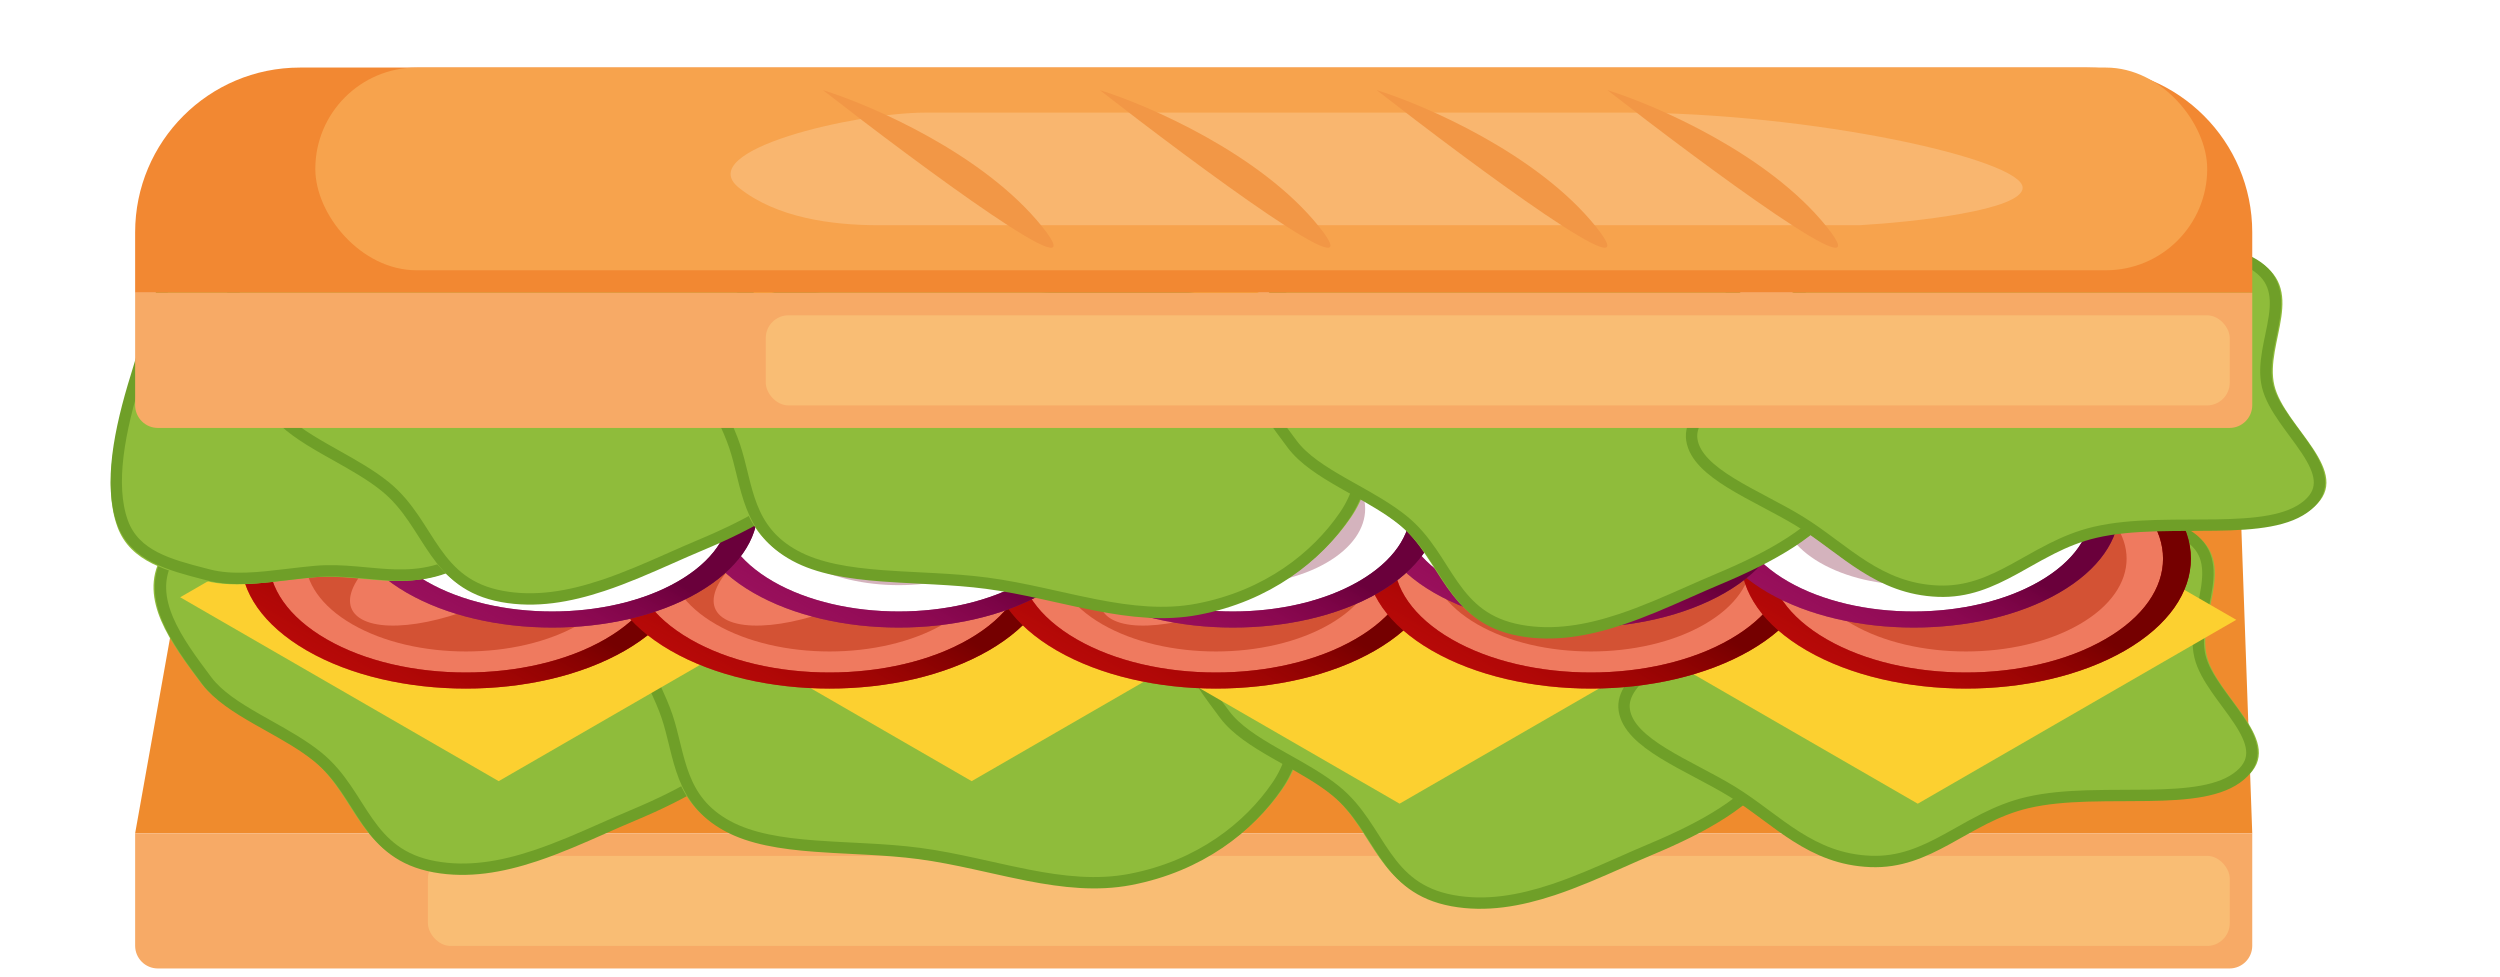 <svg class="sandwitch" preserveAspectRatio="none" viewBox="0 0 220 86" fill="none"
          xmlns="http://www.w3.org/2000/svg">
          <path d="M198.198 73.333H11.892L16.847 45.586H197.207L198.198 73.333Z" fill="#EF8B2D" />
          <path
            d="M11.892 73.333H198.198V83.225C198.198 84.33 197.303 85.225 196.198 85.225H13.892C12.787 85.225 11.892 84.33 11.892 83.225V73.333Z"
            fill="#F7AA66" />
          <rect x="37.658" y="75.315" width="158.559" height="7.928" rx="2" fill="#F9BD74" />
          <g filter="url(#filter0_d)">
            <path fill-rule="evenodd" clip-rule="evenodd"
              d="M59.256 47.464C61.629 49.826 64.347 51.932 65.601 54.569C67.01 57.53 68.598 60.613 66.9 63.535C65.058 66.705 60.715 69.09 56.021 71.055C50.589 73.329 44.417 76.777 38.053 75.609C31.535 74.413 31.428 69.029 27.468 65.815C24.435 63.354 19.718 61.813 17.635 59.039C15.02 55.555 12.203 51.735 14.164 48.094C16.251 44.221 21.98 41.282 28.213 39.404C34.48 37.515 42.24 36.033 48.656 37.699C54.879 39.315 55.834 44.057 59.256 47.464Z"
              fill="#8FBC3B" />
            <path
              d="M58.726 47.641C59.299 48.212 59.884 48.761 60.46 49.301C62.316 51.044 64.075 52.695 65.01 54.662C65.056 54.758 65.101 54.853 65.147 54.948C66.527 57.844 67.895 60.712 66.32 63.423C64.54 66.486 60.326 68.816 55.661 70.769C54.803 71.128 53.94 71.51 53.069 71.895C51.125 72.756 49.141 73.633 47.081 74.316C44.121 75.298 41.178 75.812 38.239 75.273C35.265 74.727 33.698 73.224 32.368 71.336C32.039 70.868 31.728 70.383 31.413 69.889C31.39 69.853 31.367 69.816 31.343 69.779C31.053 69.322 30.758 68.859 30.445 68.403C29.77 67.419 29 66.449 27.967 65.61C26.695 64.578 25.129 63.7 23.624 62.856C23.287 62.667 22.953 62.48 22.626 62.293C20.815 61.258 19.189 60.219 18.197 58.899C16.886 57.152 15.55 55.353 14.778 53.541C14.008 51.733 13.812 49.937 14.749 48.199C16.768 44.451 22.338 41.573 28.497 39.717C34.751 37.832 42.272 36.429 48.404 38.021C51.308 38.775 53.022 40.265 54.45 42.057C54.982 42.725 55.464 43.422 55.954 44.13C56.122 44.372 56.291 44.616 56.464 44.861C57.133 45.813 57.848 46.767 58.726 47.641Z"
              stroke="#6F9F28" />
          </g>
          <g filter="url(#filter1_d)">
            <path fill-rule="evenodd" clip-rule="evenodd"
              d="M102.378 49.551C107.282 51.407 111.075 54.181 112.884 57.391C114.892 60.954 115.304 64.854 112.945 68.3C110.457 71.934 106.072 75.503 99.642 76.731C93.436 77.917 87.183 75.305 80.756 74.451C74.862 73.668 68.014 74.349 63.59 71.943C59.133 69.519 59.259 65.585 58.107 62.132C56.92 58.574 53.822 54.725 56.793 51.577C59.752 48.441 66.66 47.36 72.738 46.626C77.751 46.021 82.584 47.348 87.665 47.85C92.716 48.348 98.069 47.921 102.378 49.551Z"
              fill="#8FBC3B" />
            <path
              d="M102.042 49.847C106.836 51.661 110.538 54.371 112.302 57.5C114.28 61.01 114.668 64.822 112.375 68.171C109.914 71.765 105.625 75.216 99.449 76.396C96.541 76.951 93.586 76.626 90.478 76.021C89.371 75.805 88.268 75.56 87.145 75.309C86.688 75.208 86.227 75.105 85.762 75.003C84.169 74.656 82.542 74.325 80.893 74.106C79.379 73.905 77.813 73.799 76.267 73.715C75.825 73.691 75.386 73.669 74.951 73.647C73.849 73.591 72.767 73.536 71.702 73.455C68.738 73.23 66.079 72.811 64.01 71.686C61.91 70.544 60.865 69.034 60.207 67.346C59.878 66.502 59.649 65.623 59.429 64.731C59.403 64.624 59.377 64.517 59.351 64.41C59.159 63.626 58.965 62.834 58.709 62.065C58.424 61.213 58.032 60.346 57.645 59.49C57.622 59.438 57.599 59.387 57.576 59.336C57.164 58.424 56.765 57.524 56.494 56.64C55.952 54.869 55.944 53.216 57.331 51.746C58.725 50.268 61.065 49.258 63.851 48.522C66.641 47.786 69.83 47.339 72.863 46.972C75.243 46.685 77.603 46.853 80.042 47.168C80.99 47.29 81.937 47.433 82.9 47.578C83.179 47.62 83.459 47.662 83.741 47.704C84.99 47.89 86.265 48.07 87.561 48.198C88.854 48.326 90.16 48.394 91.443 48.449C91.749 48.462 92.052 48.475 92.354 48.488C93.329 48.528 94.286 48.568 95.233 48.628C97.707 48.785 100.008 49.078 102.042 49.847Z"
              stroke="#6F9F28" />
          </g>
          <g filter="url(#filter2_d)">
            <path fill-rule="evenodd" clip-rule="evenodd"
              d="M148.832 50.448C151.205 52.811 153.923 54.917 155.177 57.553C156.586 60.515 158.175 63.597 156.477 66.519C154.635 69.69 150.292 72.074 145.597 74.039C140.165 76.313 133.993 79.762 127.63 78.594C121.111 77.398 121.004 72.014 117.044 68.8C114.011 66.338 109.294 64.797 107.212 62.024C104.596 58.539 101.779 54.719 103.741 51.078C105.827 47.205 111.556 44.267 117.79 42.388C124.057 40.499 131.816 39.017 138.232 40.683C144.456 42.299 145.41 47.041 148.832 50.448Z"
              fill="#8FBC3B" />
            <path
              d="M148.302 50.626C148.875 51.196 149.46 51.745 150.036 52.286C151.892 54.028 153.651 55.679 154.587 57.647C154.632 57.742 154.677 57.837 154.723 57.933C156.104 60.829 157.471 63.697 155.896 66.407C154.116 69.471 149.902 71.801 145.238 73.753C144.379 74.112 143.516 74.494 142.646 74.88C140.701 75.74 138.717 76.618 136.658 77.301C133.697 78.282 130.754 78.796 127.815 78.257C124.841 77.711 123.275 76.208 121.945 74.32C121.615 73.852 121.304 73.367 120.99 72.874C120.966 72.837 120.943 72.8 120.92 72.763C120.629 72.307 120.334 71.844 120.021 71.388C119.347 70.403 118.576 69.433 117.543 68.595C116.271 67.563 114.706 66.685 113.2 65.841C112.863 65.652 112.529 65.464 112.202 65.278C110.392 64.243 108.765 63.204 107.774 61.883C106.463 60.137 105.126 58.337 104.354 56.525C103.584 54.717 103.389 52.922 104.325 51.183C106.344 47.435 111.915 44.557 118.073 42.701C124.327 40.816 131.849 39.413 137.981 41.005C140.884 41.759 142.599 43.249 144.026 45.042C144.558 45.71 145.04 46.406 145.531 47.114C145.699 47.357 145.868 47.601 146.04 47.846C146.71 48.797 147.424 49.752 148.302 50.626Z"
              stroke="#6F9F28" />
          </g>
          <g filter="url(#filter3_d)">
            <path fill-rule="evenodd" clip-rule="evenodd"
              d="M192.408 45.564C197.34 48.105 193.292 52.921 194.2 56.708C195.085 60.397 201.281 64.329 197.65 67.422C193.908 70.611 184.83 68.51 178.651 69.955C173.357 71.192 170.251 75.383 164.565 75.159C158.891 74.935 155.873 71.286 151.983 68.901C148.232 66.602 142.808 64.68 142.327 61.527C141.851 58.404 147.329 56.199 149.611 53.345C152.038 50.309 151.073 45.97 156.1 44.306C161.11 42.648 167.033 45.477 172.784 45.676C179.475 45.908 187.417 42.993 192.408 45.564Z"
              fill="#8FBC3B" />
            <path
              d="M192 45.828C194.23 46.976 194.483 48.654 194.203 50.64C194.123 51.207 194.005 51.769 193.886 52.341C193.794 52.782 193.7 53.23 193.621 53.692C193.445 54.724 193.357 55.768 193.594 56.757C193.825 57.722 194.401 58.692 195.055 59.635C195.348 60.058 195.648 60.464 195.944 60.865C196.327 61.384 196.703 61.894 197.046 62.414C198.246 64.237 198.773 65.836 197.143 67.224C195.462 68.657 192.565 68.935 189.048 68.989C188.384 68.999 187.689 69.001 186.983 69.003C185.881 69.007 184.75 69.01 183.667 69.045C181.861 69.102 180.057 69.244 178.421 69.627C177.008 69.957 175.763 70.479 174.615 71.055C173.854 71.436 173.11 71.854 172.388 72.261C172.031 72.462 171.68 72.659 171.334 72.848C169.181 74.025 167.159 74.907 164.607 74.806C162.009 74.704 159.974 73.819 158.058 72.602C157.145 72.022 156.279 71.38 155.398 70.727C155.357 70.697 155.316 70.667 155.275 70.636C154.359 69.957 153.424 69.269 152.429 68.659C151.486 68.081 150.443 67.528 149.417 66.985L149.374 66.962C148.327 66.408 147.3 65.862 146.376 65.293C144.527 64.153 143.16 62.956 142.937 61.496C142.72 60.068 143.854 58.826 145.434 57.54C145.881 57.176 146.333 56.831 146.794 56.48C147.17 56.194 147.551 55.904 147.938 55.596C148.773 54.933 149.571 54.238 150.167 53.493C150.801 52.7 151.207 51.83 151.54 50.962C151.688 50.576 151.818 50.201 151.946 49.831C152.114 49.346 152.279 48.871 152.476 48.393C153.161 46.735 154.128 45.367 156.404 44.613C158.664 43.865 161.167 44.109 163.977 44.632C164.668 44.76 165.365 44.902 166.077 45.048L166.095 45.051C166.809 45.197 167.537 45.346 168.268 45.482C169.729 45.752 171.234 45.977 172.747 46.029C174.498 46.09 176.309 45.944 178.09 45.742C178.938 45.645 179.788 45.535 180.624 45.426L180.752 45.41C181.633 45.295 182.498 45.184 183.348 45.09C186.782 44.713 189.741 44.664 192 45.828Z"
              stroke="#6F9F28" />
          </g>
          <g filter="url(#filter4_ii)">
            <rect width="57.555" height="32.365"
              transform="matrix(0.866 0.5 -0.866 0.5 146.948 25.766)" fill="#FCD030" />
          </g>
          <g filter="url(#filter5_ii)">
            <rect width="57.555" height="32.365"
              transform="matrix(0.866 -0.5 0.866 0.5 95.135 54.541)" fill="#FCD030" />
          </g>
          <g filter="url(#filter6_ii)">
            <rect width="57.555" height="32.365"
              transform="matrix(0.866 -0.5 0.866 0.5 57.477 52.559)" fill="#FCD030" />
          </g>
          <g filter="url(#filter7_ii)">
            <rect width="57.555" height="32.365"
              transform="matrix(0.866 -0.5 0.866 0.5 15.856 52.559)" fill="#FCD030" />
          </g>
          <circle r="15.165" transform="matrix(0.866 0.5 -0.866 0.5 41 49.164)" fill="#EF7A5F" />
          <circle r="15.165" transform="matrix(0.866 0.5 -0.866 0.5 41 49.164)" stroke="#B41310"
            stroke-width="2" />
          <circle r="15.165" transform="matrix(0.866 0.5 -0.866 0.5 41 49.164)"
            stroke="url(#paint0_linear)" stroke-width="2" />
          <circle r="11.547" transform="matrix(0.866 0.5 -0.866 0.5 41 49.164)" fill="#D35234" />
          <ellipse rx="5.081" ry="10.623" transform="matrix(0.866 0.5 -0.866 0.5 41 49.164)"
            fill="#EF7A5F" />
          <circle r="15.165" transform="matrix(0.866 0.5 -0.866 0.5 73 49.164)" fill="#EF7A5F" />
          <circle r="15.165" transform="matrix(0.866 0.5 -0.866 0.5 73 49.164)" stroke="#B41310"
            stroke-width="2" />
          <circle r="15.165" transform="matrix(0.866 0.5 -0.866 0.5 73 49.164)"
            stroke="url(#paint1_linear)" stroke-width="2" />
          <circle r="11.547" transform="matrix(0.866 0.5 -0.866 0.5 73 49.164)" fill="#D35234" />
          <ellipse rx="5.081" ry="10.623" transform="matrix(0.866 0.5 -0.866 0.5 73 49.164)"
            fill="#EF7A5F" />
          <circle r="15.165" transform="matrix(0.866 0.5 -0.866 0.5 107 49.164)" fill="#EF7A5F" />
          <circle r="15.165" transform="matrix(0.866 0.5 -0.866 0.5 107 49.164)" stroke="#B41310"
            stroke-width="2" />
          <circle r="15.165" transform="matrix(0.866 0.5 -0.866 0.5 107 49.164)"
            stroke="url(#paint2_linear)" stroke-width="2" />
          <circle r="11.547" transform="matrix(0.866 0.5 -0.866 0.5 107 49.164)" fill="#D35234" />
          <ellipse rx="5.081" ry="10.623" transform="matrix(0.866 0.5 -0.866 0.5 107 49.164)"
            fill="#EF7A5F" />
          <circle r="15.165" transform="matrix(0.866 0.5 -0.866 0.5 140 49.164)" fill="#EF7A5F" />
          <circle r="15.165" transform="matrix(0.866 0.5 -0.866 0.5 140 49.164)" stroke="#B41310"
            stroke-width="2" />
          <circle r="15.165" transform="matrix(0.866 0.5 -0.866 0.5 140 49.164)"
            stroke="url(#paint3_linear)" stroke-width="2" />
          <circle r="11.547" transform="matrix(0.866 0.5 -0.866 0.5 140 49.164)" fill="#D35234" />
          <ellipse rx="5.081" ry="10.623" transform="matrix(0.866 0.5 -0.866 0.5 140 49.164)"
            fill="#EF7A5F" />
          <circle r="15.165" transform="matrix(0.866 0.5 -0.866 0.5 173 49.164)" fill="#EF7A5F" />
          <circle r="15.165" transform="matrix(0.866 0.5 -0.866 0.5 173 49.164)" stroke="#B41310"
            stroke-width="2" />
          <circle r="15.165" transform="matrix(0.866 0.5 -0.866 0.5 173 49.164)"
            stroke="url(#paint4_linear)" stroke-width="2" />
          <circle r="11.547" transform="matrix(0.866 0.5 -0.866 0.5 173 49.164)" fill="#D35234" />
          <ellipse rx="5.081" ry="10.623" transform="matrix(0.866 0.5 -0.866 0.5 173 49.164)"
            fill="#EF7A5F" />
          <circle r="13.777" transform="matrix(0.866 0.5 -0.866 0.5 168.404 44.776)" fill="white" />
          <circle r="13.777" transform="matrix(0.866 0.5 -0.866 0.5 168.404 44.776)" stroke="#7C2053"
            stroke-width="2" />
          <circle r="13.777" transform="matrix(0.866 0.5 -0.866 0.5 168.404 44.776)"
            stroke="url(#paint5_linear)" stroke-width="2" />
          <circle r="9.5" transform="matrix(0.866 0.5 -0.866 0.5 168.404 44.776)" fill="#D4B3BD" />
          <circle r="13.777" transform="matrix(0.866 0.5 -0.866 0.5 138.997 44.776)" fill="white" />
          <circle r="13.777" transform="matrix(0.866 0.5 -0.866 0.5 138.997 44.776)" stroke="#7C2053"
            stroke-width="2" />
          <circle r="13.777" transform="matrix(0.866 0.5 -0.866 0.5 138.997 44.776)"
            stroke="url(#paint6_linear)" stroke-width="2" />
          <circle r="9.5" transform="matrix(0.866 0.5 -0.866 0.5 138.997 44.776)" fill="#D4B3BD" />
          <circle r="13.777" transform="matrix(0.866 0.5 -0.866 0.5 108.5 44.776)" fill="white" />
          <circle r="13.777" transform="matrix(0.866 0.5 -0.866 0.5 108.5 44.776)" stroke="#7C2053"
            stroke-width="2" />
          <circle r="13.777" transform="matrix(0.866 0.5 -0.866 0.5 108.5 44.776)"
            stroke="url(#paint7_linear)" stroke-width="2" />
          <circle r="9.5" transform="matrix(0.866 0.5 -0.866 0.5 108.5 44.776)" fill="#D4B3BD" />
          <circle r="13.777" transform="matrix(0.866 0.5 -0.866 0.5 79.092 44.776)" fill="white" />
          <circle r="13.777" transform="matrix(0.866 0.5 -0.866 0.5 79.092 44.776)" stroke="#7C2053"
            stroke-width="2" />
          <circle r="13.777" transform="matrix(0.866 0.5 -0.866 0.5 79.092 44.776)"
            stroke="url(#paint8_linear)" stroke-width="2" />
          <circle r="9.5" transform="matrix(0.866 0.5 -0.866 0.5 79.092 44.776)" fill="#D4B3BD" />
          <circle r="13.777" transform="matrix(0.866 0.5 -0.866 0.5 48.596 44.776)" fill="white" />
          <circle r="13.777" transform="matrix(0.866 0.5 -0.866 0.5 48.596 44.776)" stroke="#7C2053"
            stroke-width="2" />
          <circle r="13.777" transform="matrix(0.866 0.5 -0.866 0.5 48.596 44.776)"
            stroke="url(#paint9_linear)" stroke-width="2" />
          <circle r="9.5" transform="matrix(0.866 0.5 -0.866 0.5 48.596 44.776)" fill="#D4B3BD" />
          <g filter="url(#filter8_d)">
            <path fill-rule="evenodd" clip-rule="evenodd"
              d="M27.547 49.809C24.212 50.108 20.851 50.837 18.026 50.103C14.852 49.278 11.469 48.514 10.322 45.335C9.077 41.886 10.042 37.026 11.554 32.167C13.304 26.544 14.63 19.6 19.614 15.475C24.721 11.251 28.914 14.63 33.922 13.662C37.757 12.921 41.97 10.297 45.432 10.485C49.783 10.721 54.52 11.019 56.048 14.862C57.674 18.95 56.243 25.227 53.675 31.21C51.094 37.225 47.241 44.122 41.841 47.966C36.603 51.695 32.356 49.377 27.547 49.809Z"
              fill="#8FBC3B" />
            <path
              d="M27.752 49.289C26.947 49.361 26.15 49.456 25.365 49.55C22.838 49.852 20.442 50.138 18.334 49.59C18.232 49.564 18.129 49.537 18.027 49.511C14.921 48.707 11.845 47.911 10.781 44.962C9.579 41.629 10.502 36.903 12.005 32.075C12.281 31.187 12.543 30.28 12.808 29.366C13.399 27.323 14.002 25.239 14.802 23.223C15.953 20.324 17.451 17.739 19.753 15.834C22.083 13.906 24.242 13.673 26.543 13.867C27.113 13.916 27.684 13.989 28.265 14.066C28.308 14.071 28.351 14.077 28.394 14.083C28.931 14.154 29.475 14.226 30.026 14.279C31.213 14.395 32.452 14.428 33.758 14.176C35.366 13.865 37.045 13.23 38.659 12.619C39.021 12.482 39.379 12.347 39.732 12.217C41.689 11.495 43.53 10.917 45.179 11.006C47.36 11.124 49.597 11.257 51.481 11.831C53.361 12.403 54.862 13.407 55.592 15.242C57.165 19.198 55.789 25.315 53.253 31.226C50.677 37.228 46.917 43.892 41.756 47.566C39.312 49.306 37.068 49.661 34.778 49.603C33.924 49.581 33.081 49.503 32.223 49.423C31.929 49.396 31.634 49.368 31.335 49.343C30.176 49.244 28.986 49.178 27.752 49.289Z"
              stroke="#6F9F28" />
          </g>
          <g filter="url(#filter9_d)">
            <path fill-rule="evenodd" clip-rule="evenodd"
              d="M65.202 23.68C67.575 26.043 70.293 28.149 71.547 30.785C72.955 33.746 74.544 36.829 72.846 39.751C71.004 42.922 66.661 45.306 61.967 47.271C56.535 49.545 50.363 52.994 43.999 51.826C37.481 50.63 37.374 45.245 33.413 42.032C30.38 39.57 25.663 38.029 23.581 35.255C20.965 31.771 18.149 27.951 20.11 24.31C22.197 20.437 27.926 17.499 34.159 15.62C40.426 13.731 48.186 12.249 54.602 13.915C60.825 15.531 61.779 20.273 65.202 23.68Z"
              fill="#8FBC3B" />
            <path
              d="M64.672 23.858C65.245 24.428 65.83 24.977 66.406 25.518C68.261 27.26 70.02 28.911 70.956 30.878C71.001 30.974 71.047 31.069 71.092 31.165C72.473 34.061 73.84 36.929 72.266 39.639C70.486 42.702 66.272 45.033 61.607 46.985C60.749 47.344 59.886 47.726 59.015 48.112C57.071 48.972 55.087 49.85 53.027 50.532C50.067 51.514 47.124 52.028 44.185 51.489C41.21 50.943 39.644 49.44 38.314 47.552C37.984 47.084 37.674 46.599 37.359 46.105C37.336 46.069 37.312 46.032 37.289 45.995C36.998 45.539 36.703 45.075 36.391 44.619C35.716 43.635 34.946 42.665 33.913 41.827C32.641 40.794 31.075 39.917 29.57 39.072C29.233 38.883 28.899 38.696 28.572 38.509C26.761 37.474 25.135 36.436 24.143 35.115C22.832 33.368 21.496 31.569 20.724 29.757C19.954 27.949 19.758 26.154 20.695 24.415C22.714 20.667 28.284 17.789 34.442 15.933C40.697 14.048 48.218 12.645 54.35 14.237C57.254 14.991 58.968 16.481 60.396 18.274C60.928 18.942 61.41 19.638 61.9 20.346C62.068 20.589 62.237 20.833 62.41 21.078C63.079 22.029 63.794 22.983 64.672 23.858Z"
              stroke="#6F9F28" />
          </g>
          <g filter="url(#filter10_d)">
            <path fill-rule="evenodd" clip-rule="evenodd"
              d="M108.324 25.768C113.228 27.623 117.021 30.397 118.83 33.607C120.838 37.17 121.25 41.071 118.891 44.517C116.403 48.15 112.018 51.719 105.587 52.948C99.382 54.133 93.129 51.521 86.702 50.667C80.808 49.884 73.96 50.566 69.536 48.16C65.079 45.735 65.205 41.801 64.053 38.349C62.866 34.791 59.768 30.942 62.739 27.793C65.698 24.657 72.606 23.576 78.684 22.843C83.697 22.237 88.53 23.565 93.611 24.066C98.662 24.565 104.015 24.138 108.324 25.768Z"
              fill="#8FBC3B" />
            <path
              d="M107.988 26.063C112.782 27.877 116.484 30.587 118.248 33.717C120.226 37.226 120.614 41.038 118.321 44.387C115.86 47.982 111.571 51.432 105.395 52.612C102.487 53.168 99.532 52.842 96.423 52.237C95.317 52.022 94.213 51.776 93.091 51.526C92.634 51.424 92.173 51.321 91.708 51.22C90.115 50.872 88.488 50.542 86.839 50.323C85.325 50.122 83.759 50.016 82.213 49.932C81.771 49.907 81.332 49.885 80.897 49.863C79.795 49.807 78.713 49.753 77.648 49.672C74.684 49.446 72.025 49.028 69.956 47.902C67.856 46.76 66.811 45.25 66.153 43.562C65.824 42.718 65.595 41.84 65.375 40.947C65.349 40.84 65.323 40.733 65.297 40.626C65.105 39.842 64.911 39.05 64.654 38.282C64.37 37.43 63.978 36.563 63.591 35.706C63.568 35.655 63.545 35.603 63.522 35.552C63.11 34.64 62.711 33.74 62.44 32.856C61.898 31.085 61.89 29.432 63.277 27.962C64.671 26.485 67.01 25.474 69.797 24.738C72.587 24.002 75.776 23.555 78.809 23.189C81.189 22.901 83.549 23.069 85.988 23.384C86.936 23.507 87.883 23.649 88.846 23.794C89.125 23.836 89.405 23.879 89.687 23.921C90.936 24.107 92.211 24.287 93.507 24.415C94.8 24.542 96.105 24.61 97.389 24.666C97.694 24.679 97.998 24.691 98.3 24.704C99.275 24.744 100.232 24.784 101.179 24.844C103.653 25.001 105.954 25.294 107.988 26.063Z"
              stroke="#6F9F28" />
          </g>
          <g filter="url(#filter11_d)">
            <path fill-rule="evenodd" clip-rule="evenodd"
              d="M154.778 26.665C157.151 29.027 159.869 31.133 161.123 33.769C162.532 36.731 164.121 39.814 162.423 42.736C160.581 45.906 156.238 48.291 151.543 50.256C146.111 52.529 139.939 55.978 133.576 54.81C127.057 53.614 126.95 48.23 122.99 45.016C119.957 42.554 115.24 41.013 113.158 38.24C110.542 34.755 107.725 30.936 109.687 27.294C111.773 23.421 117.502 20.483 123.736 18.604C130.002 16.715 137.762 15.233 144.178 16.899C150.402 18.515 151.356 23.258 154.778 26.665Z"
              fill="#8FBC3B" />
            <path
              d="M154.248 26.842C154.821 27.412 155.406 27.962 155.982 28.502C157.838 30.244 159.597 31.896 160.533 33.863C160.578 33.958 160.623 34.054 160.669 34.149C162.05 37.045 163.417 39.913 161.842 42.623C160.062 45.687 155.848 48.017 151.184 49.969C150.325 50.329 149.462 50.711 148.592 51.096C146.647 51.956 144.663 52.834 142.604 53.517C139.643 54.498 136.7 55.013 133.761 54.473C130.787 53.928 129.221 52.424 127.891 50.536C127.561 50.069 127.25 49.584 126.936 49.09C126.912 49.053 126.889 49.017 126.866 48.98C126.575 48.523 126.28 48.06 125.967 47.604C125.293 46.62 124.522 45.649 123.489 44.811C122.217 43.779 120.652 42.901 119.146 42.057C118.809 41.868 118.475 41.681 118.148 41.494C116.338 40.459 114.711 39.42 113.72 38.099C112.409 36.353 111.072 34.554 110.3 32.742C109.53 30.933 109.335 29.138 110.271 27.399C112.29 23.652 117.861 20.774 124.019 18.918C130.273 17.033 137.795 15.63 143.927 17.222C146.83 17.976 148.545 19.466 149.972 21.258C150.504 21.926 150.986 22.622 151.477 23.33C151.645 23.573 151.814 23.817 151.986 24.062C152.656 25.014 153.37 25.968 154.248 26.842Z"
              stroke="#6F9F28" />
          </g>
          <g filter="url(#filter12_d)">
            <path fill-rule="evenodd" clip-rule="evenodd"
              d="M198.354 21.78C203.286 24.321 199.238 29.137 200.147 32.924C201.031 36.614 207.227 40.546 203.596 43.639C199.854 46.827 190.776 44.726 184.597 46.171C179.303 47.409 176.197 51.6 170.511 51.375C164.837 51.151 161.819 47.502 157.929 45.117C154.178 42.818 148.754 40.896 148.273 37.743C147.797 34.62 153.275 32.415 155.557 29.562C157.984 26.526 157.019 22.186 162.046 20.523C167.056 18.865 172.98 21.694 178.73 21.893C185.421 22.124 193.363 19.209 198.354 21.78Z"
              fill="#8FBC3B" />
            <path
              d="M197.946 22.044C200.176 23.192 200.43 24.871 200.149 26.856C200.069 27.424 199.951 27.985 199.832 28.557C199.74 28.998 199.646 29.446 199.567 29.908C199.391 30.94 199.303 31.984 199.54 32.973C199.772 33.938 200.347 34.908 201.001 35.851C201.294 36.274 201.594 36.681 201.89 37.081C202.273 37.601 202.649 38.11 202.992 38.631C204.192 40.453 204.719 42.052 203.089 43.44C201.408 44.873 198.511 45.151 194.994 45.205C194.33 45.215 193.635 45.218 192.929 45.22C191.827 45.223 190.696 45.227 189.613 45.261C187.807 45.318 186.003 45.461 184.367 45.843C182.954 46.173 181.709 46.696 180.561 47.271C179.8 47.652 179.056 48.071 178.334 48.477C177.977 48.678 177.626 48.876 177.28 49.065C175.127 50.241 173.105 51.123 170.553 51.023C167.955 50.92 165.92 50.035 164.004 48.819C163.091 48.239 162.225 47.596 161.344 46.944C161.303 46.913 161.262 46.883 161.221 46.853C160.305 46.173 159.37 45.485 158.375 44.875C157.432 44.297 156.389 43.745 155.363 43.201L155.32 43.178C154.273 42.624 153.246 42.078 152.322 41.509C150.473 40.369 149.106 39.172 148.883 37.712C148.666 36.284 149.8 35.042 151.38 33.756C151.827 33.392 152.279 33.048 152.74 32.696C153.116 32.41 153.497 32.12 153.884 31.812C154.72 31.149 155.517 30.454 156.113 29.71C156.747 28.916 157.153 28.046 157.486 27.179C157.634 26.793 157.764 26.417 157.892 26.047C158.06 25.562 158.225 25.087 158.422 24.61C159.107 22.951 160.074 21.583 162.35 20.829C164.61 20.082 167.113 20.326 169.923 20.848C170.614 20.976 171.311 21.119 172.023 21.264L172.041 21.268C172.755 21.414 173.483 21.563 174.214 21.698C175.675 21.969 177.18 22.193 178.693 22.246C180.444 22.306 182.255 22.161 184.036 21.958C184.884 21.862 185.734 21.751 186.57 21.643L186.698 21.626C187.579 21.512 188.444 21.4 189.294 21.307C192.728 20.93 195.687 20.88 197.946 22.044Z"
              stroke="#6F9F28" />
          </g>
          <path
            d="M11.892 20.446C11.892 12.438 18.384 5.946 26.392 5.946H183.698C191.706 5.946 198.198 12.438 198.198 20.446V25.766H11.892V20.446Z"
            fill="#F28832" />
          <rect x="27.748" y="5.946" width="166.486" height="17.838" rx="8.919" fill="#F7A34D" />
          <path
            d="M163.613 19.82H77.344C73.236 19.82 68.332 19.18 65.02 16.517C60.912 13.213 75.29 9.91 81.452 9.91H143.073C159.505 9.91 177.992 14.039 177.992 16.517C177.992 18.499 168.406 19.545 163.613 19.82Z"
            fill="#F9B66F" />
          <path
            d="M141.446 7.928C145.734 9.264 155.598 13.538 160.744 19.949C165.89 26.36 150.023 14.606 141.446 7.928Z"
            fill="#F29746" />
          <path
            d="M96.779 7.928C101.067 9.264 110.931 13.538 116.077 19.949C121.223 26.36 105.356 14.606 96.779 7.928Z"
            fill="#F29746" />
          <path
            d="M72.415 7.928C76.703 9.264 86.567 13.538 91.713 19.949C96.859 26.36 80.992 14.606 72.415 7.928Z"
            fill="#F29746" />
          <path
            d="M121.143 7.928C125.431 9.264 135.295 13.538 140.441 19.949C145.587 26.36 129.72 14.606 121.143 7.928Z"
            fill="#F29746" />
          <path
            d="M11.892 25.766H198.198V35.658C198.198 36.762 197.303 37.658 196.198 37.658H13.892C12.787 37.658 11.892 36.762 11.892 35.658V25.766Z"
            fill="#F7AA66" />
          <rect x="67.387" y="27.748" width="128.829" height="7.928" rx="2" fill="#F9BD74" />
          <defs>
            <filter id="filter0_d" x="9.508" y="33.975" width="62.127" height="46.869" filterUnits="userSpaceOnUse"
              color-interpolation-filters="sRGB">
              <feFlood flood-opacity="0" result="BackgroundImageFix" />
              <feColorMatrix in="SourceAlpha" type="matrix" values="0 0 0 0 0 0 0 0 0 0 0 0 0 0 0 0 0 0 127 0" />
              <feOffset dy="1" />
              <feGaussianBlur stdDeviation="2" />
              <feColorMatrix type="matrix" values="0 0 0 0 0 0 0 0 0 0 0 0 0 0 0 0 0 0 0.25 0" />
              <feBlend mode="normal" in2="BackgroundImageFix" result="effect1_dropShadow" />
              <feBlend mode="normal" in="SourceGraphic" in2="effect1_dropShadow" result="shape" />
            </filter>
            <filter id="filter1_d" x="51.542" y="43.471" width="67.015" height="38.564" filterUnits="userSpaceOnUse"
              color-interpolation-filters="sRGB">
              <feFlood flood-opacity="0" result="BackgroundImageFix" />
              <feColorMatrix in="SourceAlpha" type="matrix" values="0 0 0 0 0 0 0 0 0 0 0 0 0 0 0 0 0 0 127 0" />
              <feOffset dy="1" />
              <feGaussianBlur stdDeviation="2" />
              <feColorMatrix type="matrix" values="0 0 0 0 0 0 0 0 0 0 0 0 0 0 0 0 0 0 0.25 0" />
              <feBlend mode="normal" in2="BackgroundImageFix" result="effect1_dropShadow" />
              <feBlend mode="normal" in="SourceGraphic" in2="effect1_dropShadow" result="shape" />
            </filter>
            <filter id="filter2_d" x="99.085" y="36.959" width="62.127" height="46.869" filterUnits="userSpaceOnUse"
              color-interpolation-filters="sRGB">
              <feFlood flood-opacity="0" result="BackgroundImageFix" />
              <feColorMatrix in="SourceAlpha" type="matrix" values="0 0 0 0 0 0 0 0 0 0 0 0 0 0 0 0 0 0 127 0" />
              <feOffset dy="1" />
              <feGaussianBlur stdDeviation="2" />
              <feColorMatrix type="matrix" values="0 0 0 0 0 0 0 0 0 0 0 0 0 0 0 0 0 0 0.25 0" />
              <feBlend mode="normal" in2="BackgroundImageFix" result="effect1_dropShadow" />
              <feBlend mode="normal" in="SourceGraphic" in2="effect1_dropShadow" result="shape" />
            </filter>
            <filter id="filter3_d" x="138.298" y="40.788" width="64.483" height="39.38" filterUnits="userSpaceOnUse"
              color-interpolation-filters="sRGB">
              <feFlood flood-opacity="0" result="BackgroundImageFix" />
              <feColorMatrix in="SourceAlpha" type="matrix" values="0 0 0 0 0 0 0 0 0 0 0 0 0 0 0 0 0 0 127 0" />
              <feOffset dy="1" />
              <feGaussianBlur stdDeviation="2" />
              <feColorMatrix type="matrix" values="0 0 0 0 0 0 0 0 0 0 0 0 0 0 0 0 0 0 0.25 0" />
              <feBlend mode="normal" in2="BackgroundImageFix" result="effect1_dropShadow" />
              <feBlend mode="normal" in="SourceGraphic" in2="effect1_dropShadow" result="shape" />
            </filter>
            <filter id="filter4_ii" x="117.919" y="25.766" width="79.875" height="44.957"
              filterUnits="userSpaceOnUse" color-interpolation-filters="sRGB">
              <feFlood flood-opacity="0" result="BackgroundImageFix" />
              <feBlend mode="normal" in="SourceGraphic" in2="BackgroundImageFix" result="shape" />
              <feColorMatrix in="SourceAlpha" type="matrix" values="0 0 0 0 0 0 0 0 0 0 0 0 0 0 0 0 0 0 127 0"
                result="hardAlpha" />
              <feOffset dx="1" />
              <feGaussianBlur stdDeviation="0.5" />
              <feComposite in2="hardAlpha" operator="arithmetic" k2="-1" k3="1" />
              <feColorMatrix type="matrix" values="0 0 0 0 0 0 0 0 0 0 0 0 0 0 0 0 0 0 0.25 0" />
              <feBlend mode="normal" in2="shape" result="effect1_innerShadow" />
              <feColorMatrix in="SourceAlpha" type="matrix" values="0 0 0 0 0 0 0 0 0 0 0 0 0 0 0 0 0 0 127 0"
                result="hardAlpha" />
              <feOffset dx="-1" />
              <feGaussianBlur stdDeviation="0.5" />
              <feComposite in2="hardAlpha" operator="arithmetic" k2="-1" k3="1" />
              <feColorMatrix type="matrix" values="0 0 0 0 1 0 0 0 0 1 0 0 0 0 1 0 0 0 0.25 0" />
              <feBlend mode="normal" in2="effect1_innerShadow" result="effect2_innerShadow" />
            </filter>
            <filter id="filter5_ii" x="94.135" y="24.766" width="79.875" height="46.957"
              filterUnits="userSpaceOnUse" color-interpolation-filters="sRGB">
              <feFlood flood-opacity="0" result="BackgroundImageFix" />
              <feBlend mode="normal" in="SourceGraphic" in2="BackgroundImageFix" result="shape" />
              <feColorMatrix in="SourceAlpha" type="matrix" values="0 0 0 0 0 0 0 0 0 0 0 0 0 0 0 0 0 0 127 0"
                result="hardAlpha" />
              <feOffset dx="1" dy="1" />
              <feGaussianBlur stdDeviation="0.5" />
              <feComposite in2="hardAlpha" operator="arithmetic" k2="-1" k3="1" />
              <feColorMatrix type="matrix" values="0 0 0 0 0 0 0 0 0 0 0 0 0 0 0 0 0 0 0.25 0" />
              <feBlend mode="normal" in2="shape" result="effect1_innerShadow" />
              <feColorMatrix in="SourceAlpha" type="matrix" values="0 0 0 0 0 0 0 0 0 0 0 0 0 0 0 0 0 0 127 0"
                result="hardAlpha" />
              <feOffset dx="-1" dy="-1" />
              <feGaussianBlur stdDeviation="0.5" />
              <feComposite in2="hardAlpha" operator="arithmetic" k2="-1" k3="1" />
              <feColorMatrix type="matrix" values="0 0 0 0 1 0 0 0 0 1 0 0 0 0 1 0 0 0 0.25 0" />
              <feBlend mode="normal" in2="effect1_innerShadow" result="effect2_innerShadow" />
            </filter>
            <filter id="filter6_ii" x="56.477" y="22.784" width="79.875" height="46.957"
              filterUnits="userSpaceOnUse" color-interpolation-filters="sRGB">
              <feFlood flood-opacity="0" result="BackgroundImageFix" />
              <feBlend mode="normal" in="SourceGraphic" in2="BackgroundImageFix" result="shape" />
              <feColorMatrix in="SourceAlpha" type="matrix" values="0 0 0 0 0 0 0 0 0 0 0 0 0 0 0 0 0 0 127 0"
                result="hardAlpha" />
              <feOffset dx="1" dy="1" />
              <feGaussianBlur stdDeviation="0.5" />
              <feComposite in2="hardAlpha" operator="arithmetic" k2="-1" k3="1" />
              <feColorMatrix type="matrix" values="0 0 0 0 0 0 0 0 0 0 0 0 0 0 0 0 0 0 0.25 0" />
              <feBlend mode="normal" in2="shape" result="effect1_innerShadow" />
              <feColorMatrix in="SourceAlpha" type="matrix" values="0 0 0 0 0 0 0 0 0 0 0 0 0 0 0 0 0 0 127 0"
                result="hardAlpha" />
              <feOffset dx="-1" dy="-1" />
              <feGaussianBlur stdDeviation="0.5" />
              <feComposite in2="hardAlpha" operator="arithmetic" k2="-1" k3="1" />
              <feColorMatrix type="matrix" values="0 0 0 0 1 0 0 0 0 1 0 0 0 0 1 0 0 0 0.25 0" />
              <feBlend mode="normal" in2="effect1_innerShadow" result="effect2_innerShadow" />
            </filter>
            <filter id="filter7_ii" x="14.856" y="22.784" width="79.875" height="46.957"
              filterUnits="userSpaceOnUse" color-interpolation-filters="sRGB">
              <feFlood flood-opacity="0" result="BackgroundImageFix" />
              <feBlend mode="normal" in="SourceGraphic" in2="BackgroundImageFix" result="shape" />
              <feColorMatrix in="SourceAlpha" type="matrix" values="0 0 0 0 0 0 0 0 0 0 0 0 0 0 0 0 0 0 127 0"
                result="hardAlpha" />
              <feOffset dx="1" dy="1" />
              <feGaussianBlur stdDeviation="0.5" />
              <feComposite in2="hardAlpha" operator="arithmetic" k2="-1" k3="1" />
              <feColorMatrix type="matrix" values="0 0 0 0 0 0 0 0 0 0 0 0 0 0 0 0 0 0 0.25 0" />
              <feBlend mode="normal" in2="shape" result="effect1_innerShadow" />
              <feColorMatrix in="SourceAlpha" type="matrix" values="0 0 0 0 0 0 0 0 0 0 0 0 0 0 0 0 0 0 127 0"
                result="hardAlpha" />
              <feOffset dx="-1" dy="-1" />
              <feGaussianBlur stdDeviation="0.5" />
              <feComposite in2="hardAlpha" operator="arithmetic" k2="-1" k3="1" />
              <feColorMatrix type="matrix" values="0 0 0 0 1 0 0 0 0 1 0 0 0 0 1 0 0 0 0.25 0" />
              <feBlend mode="normal" in2="effect1_innerShadow" result="effect2_innerShadow" />
            </filter>
            <filter id="filter8_d" x="5.751" y="7.476" width="54.987" height="47.944" filterUnits="userSpaceOnUse"
              color-interpolation-filters="sRGB">
              <feFlood flood-opacity="0" result="BackgroundImageFix" />
              <feColorMatrix in="SourceAlpha" type="matrix" values="0 0 0 0 0 0 0 0 0 0 0 0 0 0 0 0 0 0 127 0" />
              <feOffset dy="1" />
              <feGaussianBlur stdDeviation="2" />
              <feColorMatrix type="matrix" values="0 0 0 0 0 0 0 0 0 0 0 0 0 0 0 0 0 0 0.25 0" />
              <feBlend mode="normal" in2="BackgroundImageFix" result="effect1_dropShadow" />
              <feBlend mode="normal" in="SourceGraphic" in2="effect1_dropShadow" result="shape" />
            </filter>
            <filter id="filter9_d" x="15.454" y="10.191" width="62.127" height="46.869" filterUnits="userSpaceOnUse"
              color-interpolation-filters="sRGB">
              <feFlood flood-opacity="0" result="BackgroundImageFix" />
              <feColorMatrix in="SourceAlpha" type="matrix" values="0 0 0 0 0 0 0 0 0 0 0 0 0 0 0 0 0 0 127 0" />
              <feOffset dy="1" />
              <feGaussianBlur stdDeviation="2" />
              <feColorMatrix type="matrix" values="0 0 0 0 0 0 0 0 0 0 0 0 0 0 0 0 0 0 0.25 0" />
              <feBlend mode="normal" in2="BackgroundImageFix" result="effect1_dropShadow" />
              <feBlend mode="normal" in="SourceGraphic" in2="effect1_dropShadow" result="shape" />
            </filter>
            <filter id="filter10_d" x="57.488" y="19.688" width="67.015" height="38.564"
              filterUnits="userSpaceOnUse" color-interpolation-filters="sRGB">
              <feFlood flood-opacity="0" result="BackgroundImageFix" />
              <feColorMatrix in="SourceAlpha" type="matrix" values="0 0 0 0 0 0 0 0 0 0 0 0 0 0 0 0 0 0 127 0" />
              <feOffset dy="1" />
              <feGaussianBlur stdDeviation="2" />
              <feColorMatrix type="matrix" values="0 0 0 0 0 0 0 0 0 0 0 0 0 0 0 0 0 0 0.25 0" />
              <feBlend mode="normal" in2="BackgroundImageFix" result="effect1_dropShadow" />
              <feBlend mode="normal" in="SourceGraphic" in2="effect1_dropShadow" result="shape" />
            </filter>
            <filter id="filter11_d" x="105.031" y="13.176" width="62.127" height="46.869"
              filterUnits="userSpaceOnUse" color-interpolation-filters="sRGB">
              <feFlood flood-opacity="0" result="BackgroundImageFix" />
              <feColorMatrix in="SourceAlpha" type="matrix" values="0 0 0 0 0 0 0 0 0 0 0 0 0 0 0 0 0 0 127 0" />
              <feOffset dy="1" />
              <feGaussianBlur stdDeviation="2" />
              <feColorMatrix type="matrix" values="0 0 0 0 0 0 0 0 0 0 0 0 0 0 0 0 0 0 0.25 0" />
              <feBlend mode="normal" in2="BackgroundImageFix" result="effect1_dropShadow" />
              <feBlend mode="normal" in="SourceGraphic" in2="effect1_dropShadow" result="shape" />
            </filter>
            <filter id="filter12_d" x="144.244" y="17.004" width="64.483" height="39.38" filterUnits="userSpaceOnUse"
              color-interpolation-filters="sRGB">
              <feFlood flood-opacity="0" result="BackgroundImageFix" />
              <feColorMatrix in="SourceAlpha" type="matrix" values="0 0 0 0 0 0 0 0 0 0 0 0 0 0 0 0 0 0 127 0" />
              <feOffset dy="1" />
              <feGaussianBlur stdDeviation="2" />
              <feColorMatrix type="matrix" values="0 0 0 0 0 0 0 0 0 0 0 0 0 0 0 0 0 0 0.25 0" />
              <feBlend mode="normal" in2="BackgroundImageFix" result="effect1_dropShadow" />
              <feBlend mode="normal" in="SourceGraphic" in2="effect1_dropShadow" result="shape" />
            </filter>
            <linearGradient id="paint0_linear" x1="16.166" y1="0" x2="16.166" y2="32.331"
              gradientUnits="userSpaceOnUse">
              <stop stop-color="#750000" />
              <stop offset="1" stop-color="#FF0000" stop-opacity="0" />
            </linearGradient>
            <linearGradient id="paint1_linear" x1="16.166" y1="0" x2="16.166" y2="32.331"
              gradientUnits="userSpaceOnUse">
              <stop stop-color="#750000" />
              <stop offset="1" stop-color="#FF0000" stop-opacity="0" />
            </linearGradient>
            <linearGradient id="paint2_linear" x1="16.166" y1="0" x2="16.166" y2="32.331"
              gradientUnits="userSpaceOnUse">
              <stop stop-color="#750000" />
              <stop offset="1" stop-color="#FF0000" stop-opacity="0" />
            </linearGradient>
            <linearGradient id="paint3_linear" x1="16.166" y1="0" x2="16.166" y2="32.331"
              gradientUnits="userSpaceOnUse">
              <stop stop-color="#750000" />
              <stop offset="1" stop-color="#FF0000" stop-opacity="0" />
            </linearGradient>
            <linearGradient id="paint4_linear" x1="16.166" y1="0" x2="16.166" y2="32.331"
              gradientUnits="userSpaceOnUse">
              <stop stop-color="#750000" />
              <stop offset="1" stop-color="#FF0000" stop-opacity="0" />
            </linearGradient>
            <linearGradient id="paint5_linear" x1="14.777" y1="0" x2="14.777" y2="29.555"
              gradientUnits="userSpaceOnUse">
              <stop stop-color="#6A003B" />
              <stop offset="1" stop-color="#FF008D" stop-opacity="0" />
            </linearGradient>
            <linearGradient id="paint6_linear" x1="14.777" y1="0" x2="14.777" y2="29.555"
              gradientUnits="userSpaceOnUse">
              <stop stop-color="#6A003B" />
              <stop offset="1" stop-color="#FF008D" stop-opacity="0" />
            </linearGradient>
            <linearGradient id="paint7_linear" x1="14.777" y1="0" x2="14.777" y2="29.555"
              gradientUnits="userSpaceOnUse">
              <stop stop-color="#6A003B" />
              <stop offset="1" stop-color="#FF008D" stop-opacity="0" />
            </linearGradient>
            <linearGradient id="paint8_linear" x1="14.777" y1="0" x2="14.777" y2="29.555"
              gradientUnits="userSpaceOnUse">
              <stop stop-color="#6A003B" />
              <stop offset="1" stop-color="#FF008D" stop-opacity="0" />
            </linearGradient>
            <linearGradient id="paint9_linear" x1="14.777" y1="0" x2="14.777" y2="29.555"
              gradientUnits="userSpaceOnUse">
              <stop stop-color="#6A003B" />
              <stop offset="1" stop-color="#FF008D" stop-opacity="0" />
            </linearGradient>
          </defs>
        </svg>
